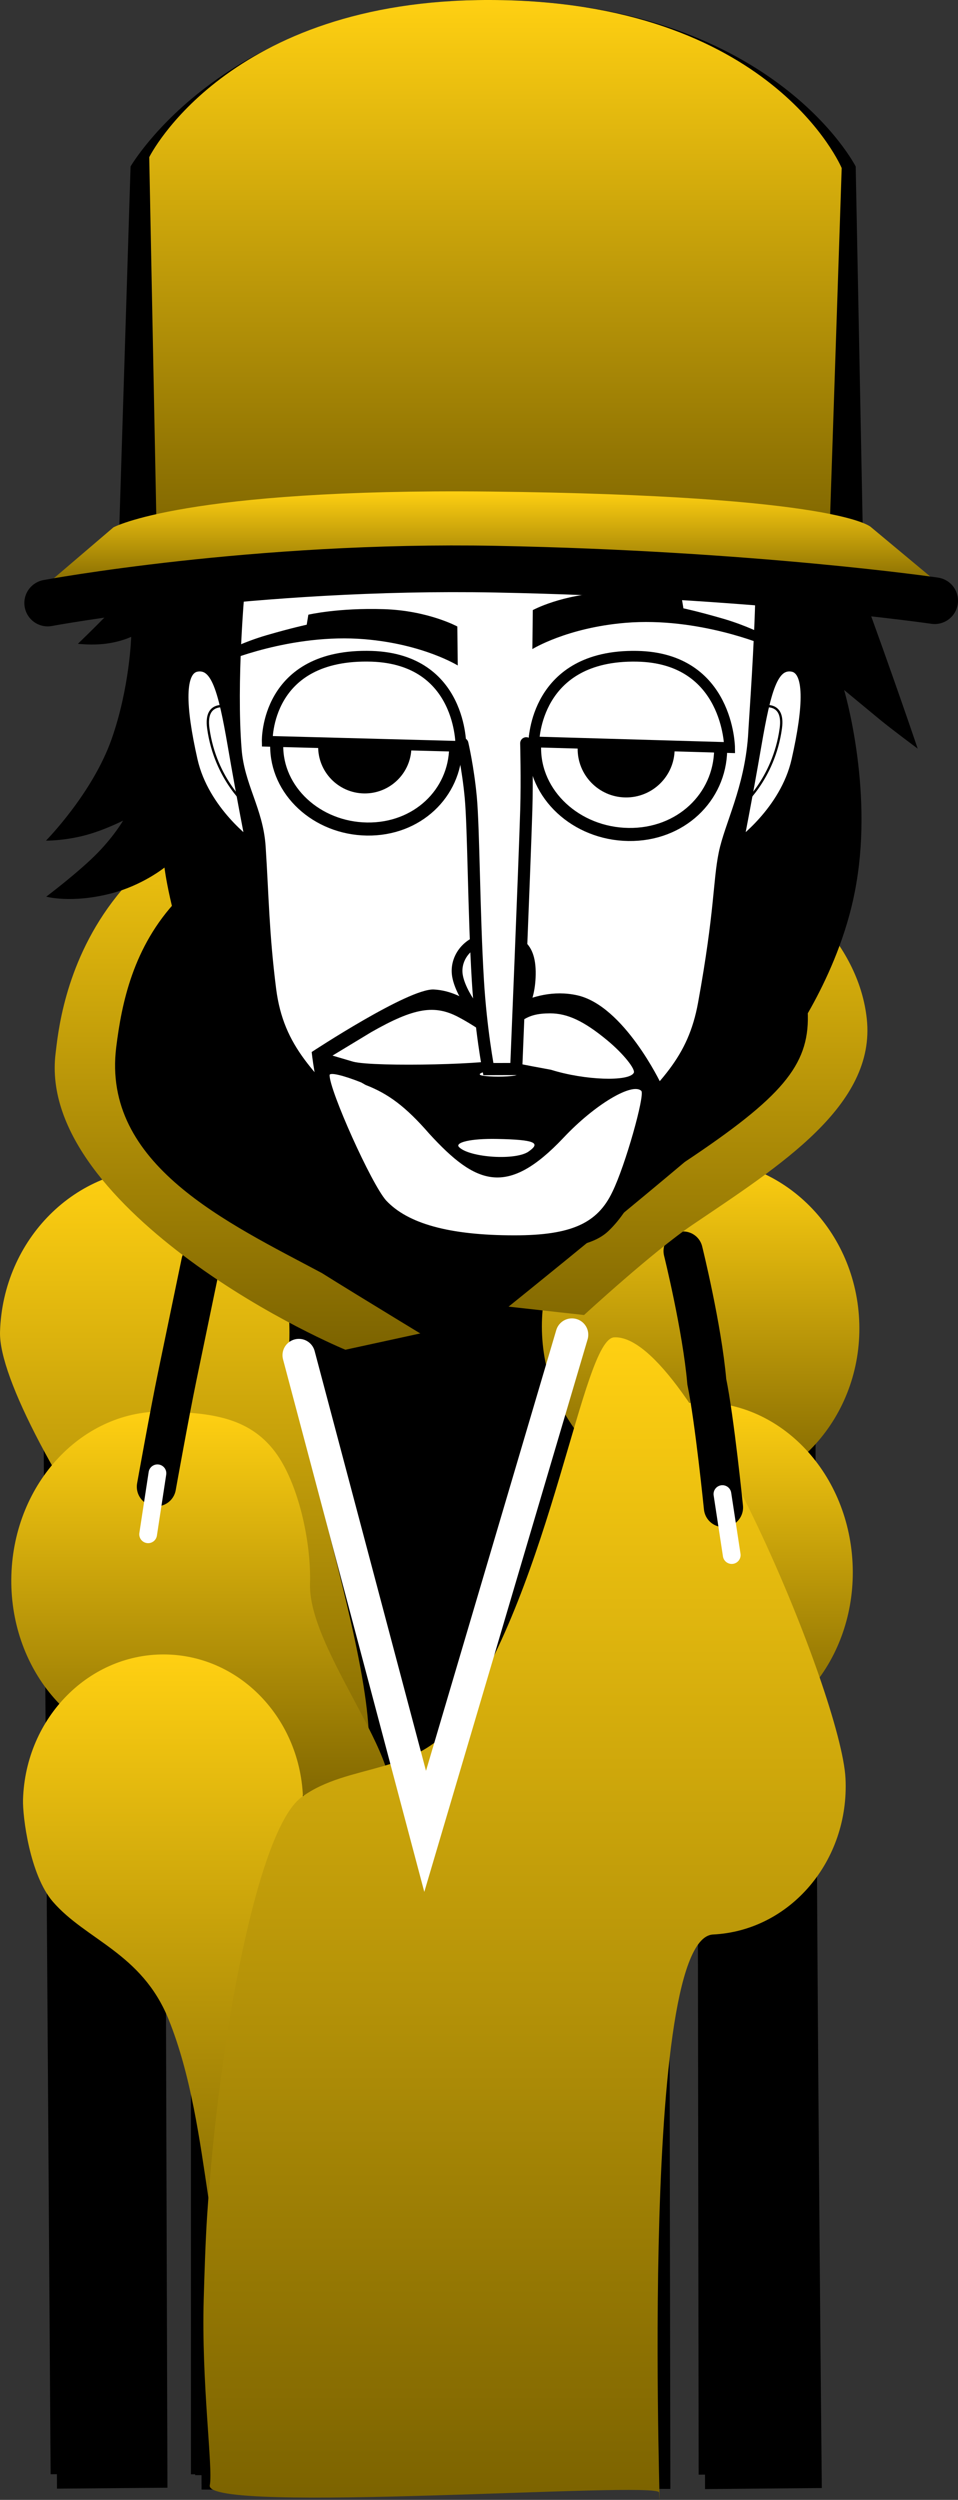 <svg version="1.1" xmlns="http://www.w3.org/2000/svg" xmlns:xlink="http://www.w3.org/1999/xlink" width="102.608" height="267.752" viewBox="0,0,102.608,267.752"><rect x="0" y="0" width="102.608" height="267.752" fill="#333333" stroke="none"/><defs><linearGradient x1="214.893" y1="165.557" x2="214.893" y2="232.55" gradientUnits="userSpaceOnUse" id="color-1"><stop offset="0" stop-color="#ffd012"/><stop offset="1" stop-color="#7c6300"/></linearGradient><linearGradient x1="216.644" y1="191.576" x2="216.644" y2="234.691" gradientUnits="userSpaceOnUse" id="color-2"><stop offset="0" stop-color="#ffd012"/><stop offset="1" stop-color="#7c6300"/></linearGradient><linearGradient x1="212.614" y1="217.594" x2="212.614" y2="285.587" gradientUnits="userSpaceOnUse" id="color-3"><stop offset="0" stop-color="#ffd012"/><stop offset="1" stop-color="#7c6300"/></linearGradient><linearGradient x1="270.172" y1="164.578" x2="270.172" y2="200.574" gradientUnits="userSpaceOnUse" id="color-4"><stop offset="0" stop-color="#ffd012"/><stop offset="1" stop-color="#7c6300"/></linearGradient><linearGradient x1="270.465" y1="190.597" x2="270.465" y2="226.589" gradientUnits="userSpaceOnUse" id="color-5"><stop offset="0" stop-color="#ffd012"/><stop offset="1" stop-color="#7c6300"/></linearGradient><linearGradient x1="251.313" y1="183.628" x2="251.313" y2="308.145" gradientUnits="userSpaceOnUse" id="color-6"><stop offset="0" stop-color="#ffd012"/><stop offset="1" stop-color="#7c6300"/></linearGradient><linearGradient x1="244.513" y1="123.681" x2="244.513" y2="184.96" gradientUnits="userSpaceOnUse" id="color-7"><stop offset="0" stop-color="#ffd012"/><stop offset="1" stop-color="#7c6300"/></linearGradient><linearGradient x1="248.198" y1="40.394" x2="248.198" y2="99.56" gradientUnits="userSpaceOnUse" id="color-8"><stop offset="0" stop-color="#ffd012"/><stop offset="1" stop-color="#7c6300"/></linearGradient><linearGradient x1="247.863" y1="93.022" x2="247.863" y2="103.71" gradientUnits="userSpaceOnUse" id="color-9"><stop offset="0" stop-color="#ffd012"/><stop offset="1" stop-color="#7c6300"/></linearGradient></defs><g transform="translate(-195.131,-40.394)"><g data-paper-data="{&quot;isPaintingLayer&quot;:true}" fill-rule="nonzero" stroke-linejoin="miter" stroke-miterlimit="10" stroke-dasharray="" stroke-dashoffset="0" style="mix-blend-mode: normal"><path d="M201.545,304.392c0,0 -0.635,-94.384 -0.793,-118.012c-0.055,-8.153 8.187,-36.761 40.202,-36.921c31.602,-0.158 39.857,29.487 39.849,36.897c-0.077,46.243 0.654,117.986 0.654,117.986l-10.497,0.096l-0.159,-114.843c0,0 0.075,-3.099 -2.816,-3.154c-3.434,-0.065 -2.945,3.116 -2.945,3.116l0.205,114.87l-48.214,0.072l-0.305,-115.233c0,0 0.279,-2.919 -2.886,-2.934c-3.111,-0.015 -2.816,2.909 -2.816,2.909l0.353,115.067z" fill="#ffffff" stroke="#000000" stroke-width="2" stroke-linecap="butt"/><path d="M216.581,304.406v-119.201c0,0 0.757,-9.731 0.757,-14.639c0,-4.498 -0.757,-13.687 -0.757,-13.687c0,0 2.673,-2.353 4.656,-3.748c1.983,-1.395 5.172,-2.804 5.172,-2.804c0,0 -0.602,40.109 14.56,40.039c15.435,-0.072 13.832,-40.039 13.832,-40.039c0,0 3.913,1.52 6.166,2.947c2.253,1.427 4.754,3.605 4.754,3.605c0,0 -0.757,9.425 -0.757,14.192c0,4.842 0.757,14.639 0.757,14.639v118.697z" fill="#ffffff" stroke="#000000" stroke-width="2" stroke-linecap="butt"/><g><path d="M202.23,305.936c0,0 -0.635,-94.384 -0.793,-118.012c-0.055,-8.153 8.187,-36.761 40.202,-36.921c31.602,-0.158 39.857,29.487 39.849,36.897c-0.077,46.243 0.654,117.986 0.654,117.986l-10.497,0.096l-0.159,-114.843c0,0 0.075,-3.099 -2.816,-3.154c-3.434,-0.065 -2.945,3.116 -2.945,3.116l0.205,114.87l-48.214,0.072l-0.305,-115.233c0,0 0.279,-2.919 -2.886,-2.934c-3.111,-0.015 -2.816,2.909 -2.816,2.909l0.353,115.067z" fill="#000000" stroke="#000000" stroke-width="2" stroke-linecap="butt"/><g stroke="none" stroke-width="0" stroke-linecap="butt"><path d="M226.119,184.068c-0.299,9.937 14.851,48.763 5.466,48.48c-9.385,-0.283 -36.75,-39.567 -36.451,-49.503c0.299,-9.937 8.149,-17.763 17.534,-17.48c9.385,0.283 13.75,8.567 13.451,18.503z" fill="url(#color-1)"/><path d="M228.336,210.056c-0.234,7.776 13.181,22.268 6.965,24.596c-1.727,0.647 -21.58,-7.028 -23.5,-7.086c-8.833,-0.266 -15.75,-8.537 -15.451,-18.473c0.299,-9.937 7.702,-17.776 16.534,-17.51c4.716,0.142 8.886,0.566 11.703,4.307c2.459,3.266 3.888,9.535 3.748,14.167z" fill="url(#color-2)"/><path d="M227.584,234.045c-0.266,8.833 1.806,51.791 -6.475,51.541c-4.134,-0.124 -3.067,-16.996 -7.94,-28.951c-2.885,-7.08 -8.84,-8.449 -12.386,-12.568c-2.459,-2.857 -3.241,-9.113 -3.186,-10.924c0.266,-8.833 7.194,-15.791 15.475,-15.541c8.281,0.249 14.778,7.612 14.512,16.444z" fill="url(#color-3)"/></g><g data-paper-data="{&quot;index&quot;:null}" stroke="none" stroke-width="0" stroke-linecap="butt"><path d="M269.278,164.598c9.377,-0.466 17.379,7.204 17.873,17.133c0.494,9.929 -6.708,18.356 -16.085,18.822c-9.377,0.466 -17.379,-7.204 -17.873,-17.133c-0.494,-9.929 6.708,-18.356 16.085,-18.822z" fill="url(#color-4)"/><path d="M269.571,190.615c8.826,-0.439 16.381,7.254 16.874,17.183c0.494,9.929 -6.26,18.334 -15.086,18.773c-8.826,0.439 -16.381,-7.254 -16.874,-17.183c-0.494,-9.929 6.26,-18.334 15.086,-18.773z" fill="url(#color-5)"/><path d="M260.913,183.632c8.274,-0.412 24.337,38.409 24.776,47.235c0.439,8.826 -5.913,16.314 -14.187,16.725c-8.274,0.412 -5.337,68.591 -5.776,59.765c-0.063,-1.259 -48.743,2.371 -48.125,-0.77c0.363,-1.844 -0.914,-10.947 -0.649,-20.025c0.072,-2.483 0.185,-6.114 0.363,-8.825c1.256,-19.175 5.438,-41.377 10.086,-44.83c5.067,-3.765 12.471,-2.26 16.794,-8.496c10.096,-14.562 13.307,-40.609 16.718,-40.779z" fill="url(#color-6)"/></g><path d="M256.389,183.351l-15.722,53.194c0,0 -1.099,-4.145 -2.067,-7.791c-2.277,-8.586 -11.461,-43.209 -11.461,-43.209" fill="none" stroke="#ffffff" stroke-width="3.5" stroke-linecap="round"/><g fill="none" stroke-linecap="round"><path d="M211.884,199.633c0,0 1.404,-7.836 2.227,-11.806c0.838,-4.04 2.536,-12.227 2.536,-12.227" stroke="#000000" stroke-width="4.2"/><path d="M211.994,198.193l-0.997,6.534" data-paper-data="{&quot;index&quot;:null}" stroke="#ffffff" stroke-width="1.9"/></g><g data-paper-data="{&quot;index&quot;:null}" fill="none" stroke-linecap="round"><path d="M268.298,174.391c0,0 2.03,8.187 2.536,13.999c0.823,3.97 1.784,13.467 1.784,13.467" stroke="#000000" stroke-width="4.2"/><path d="M272.507,200.418l0.997,6.534" data-paper-data="{&quot;index&quot;:null}" stroke="#ffffff" stroke-width="1.9"/></g><g stroke="none" stroke-width="0" stroke-linecap="butt"><path d="M287.968,149.506c1.018,9.302 -9.38,15.785 -18.666,22.073c-4.24,2.871 -11.615,9.663 -11.615,9.663l-8.653,-0.961l-6.748,2.467l-10.163,2.213c0,0 -8.339,-3.433 -16.648,-9.565c-7.69,-5.675 -15.444,-13.714 -14.388,-22.193c0.479,-3.847 2.555,-29.511 39.405,-29.522c22.262,-0.006 45.803,10.529 47.477,25.825z" fill="url(#color-7)"/><path d="M281.656,149.152c0.105,5.347 -2.785,8.772 -13.184,15.696c-10.831,9.126 -24.979,20.403 -24.979,20.403c0,0 -10.293,-6.242 -13.885,-8.503c-10.062,-5.377 -23.601,-11.589 -22.026,-24.217c1.151,-9.223 4.789,-24.475 34.785,-25.213c12.59,-0.31 39.108,12.542 39.289,21.834z" fill="#000000"/></g></g><path d="M203.474,109.349c0,0 6.163,-5.922 6.292,-6.788c0.337,-2.271 -0.168,-40.173 35.968,-41.574c44.636,-0.914 39.015,35.349 41.531,42.19c3.45,9.381 6.157,17.4 6.157,17.4c0,0 -2.767,-2.054 -4.08,-3.134c-1.224,-1.008 -3.801,-3.146 -3.801,-3.146c0,0 3.091,10.348 1.311,20.695c-1.562,9.481 -7.298,17.225 -7.298,17.225l-1.155,-2.347c0,0 -1.023,2.198 -2.16,3.333c-1.137,1.135 -3.439,2.913 -3.439,2.913l-0.092,-3.704c0,0 -7.06,11.018 -24.351,10.872c-16.306,-0.255 -26.072,-10.675 -26.072,-10.675l-0.116,2.655c0,0 -3.895,-3.293 -6.181,-9.708c-2.725,-7.646 -3.239,-12.243 -3.239,-12.243c0,0 -2.339,1.899 -5.717,2.774c-4.233,1.097 -6.947,0.345 -6.947,0.345c0,0 3.608,-2.717 5.584,-4.77c1.76,-1.828 2.647,-3.377 2.647,-3.377c0,0 -2.108,1.085 -4.233,1.618c-2.217,0.556 -4.03,0.531 -4.03,0.531c0,0 4.975,-5.037 7.031,-10.874c1.941,-5.511 2.1,-10.957 2.1,-10.957c0,0 -1.362,0.662 -3.33,0.795c-1.248,0.085 -2.378,-0.049 -2.378,-0.049z" fill="#000000" stroke="none" stroke-width="1.5" stroke-linecap="butt"/><path d="M220.26,120.671c-0.577,-7.293 0.335,-17.154 0.335,-17.154c0,0 3.411,-0.041 13.914,-3.144c8.07,-2.384 20.547,-9.487 20.547,-9.487c0,0 -2.16,3.005 -3.408,4.46c-1.327,1.547 -3.993,4.563 -3.993,4.563c0,0 7.838,-1.668 14.675,-4.729c8.568,-3.536 10.593,-6.053 12.95,-4.593c2.783,1.724 1.03,23.183 0.718,28.741c-0.422,5.669 -2.533,9.5 -3.15,12.521c-0.617,3.021 -0.41,6.137 -2.206,16.04c-1.121,6.18 -4.162,8.925 -10.019,14.661c-5.858,5.736 -9.054,9.253 -13.014,9.322c-3.811,0.066 -8.936,-5.1 -13.935,-10.382c-5.324,-5.625 -8.875,-8.477 -9.716,-15.14c-0.757,-6 -0.777,-9.909 -1.123,-15.248c-0.253,-3.903 -2.261,-6.445 -2.576,-10.428z" fill="#ffffff" stroke="#000000" stroke-width="1.5" stroke-linecap="butt"/><path d="M268.33,105.551c0,0 1.524,0.318 4.256,1.11c2.495,0.724 4.449,1.744 4.449,1.744l0.195,1.17c0,0 -7.25,-3.13 -15.116,-2.471c-6.29,0.527 -9.963,2.812 -9.963,2.812l0.046,-4.177c0,0 3.127,-1.704 7.864,-1.856c4.904,-0.157 8.091,0.591 8.091,0.591z" data-paper-data="{&quot;index&quot;:null}" fill="#000000" stroke="none" stroke-width="1.5" stroke-linecap="butt"/><path d="" fill="#ffffff" stroke="#000000" stroke-width="1.4" stroke-linecap="butt"/><path d="" fill="#ffffff" stroke="#000000" stroke-width="1.9" stroke-linecap="butt"/><path d="M247.892,150.098c-1.034,0 -3.538,-3.26 -3.787,-5.364c-0.222,-1.882 1.315,-3.828 3.787,-3.828c2.472,0 4.202,0.491 4.03,4.189c-0.146,3.138 -1.558,5.003 -4.03,5.003z" fill="#ffffff" stroke="#000000" stroke-width="1.15" stroke-linecap="butt"/><path d="M221.959,130.794c0,0 -4.932,-3.517 -6.164,-8.975c-1.296,-5.743 -1.461,-9.733 0.48,-9.992c1.941,-0.259 2.703,2.377 3.733,8.356c1.029,5.979 1.951,10.611 1.951,10.611z" data-paper-data="{&quot;index&quot;:null}" fill="#ffffff" stroke="#000000" stroke-width="1" stroke-linecap="butt"/><path d="M221.757,126.847c0,0 -3.564,-2.923 -4.318,-8.451c-0.421,-3.083 2.157,-2.28 2.157,-2.28" fill="none" stroke="#000000" stroke-width="0.25" stroke-linecap="round"/><path d="M224.77,120.191c0.071,-4.892 4.838,-8.936 10.211,-8.858c5.373,0.078 9.027,4.248 8.956,9.14c-0.071,4.892 -4.124,8.794 -9.497,8.716c-5.373,-0.078 -9.742,-4.107 -9.671,-8.999z" fill="#ffffff" stroke="#000000" stroke-width="1.4" stroke-linecap="butt"/><path d="M229.208,120.309c0.04,-2.758 2.309,-4.962 5.067,-4.922c2.758,0.04 4.962,2.309 4.922,5.067c-0.04,2.758 -2.309,4.962 -5.067,4.922c-2.758,-0.04 -4.962,-2.309 -4.922,-5.067z" fill="#000000" stroke="none" stroke-width="1.5" stroke-linecap="butt"/><path d="" fill="#ffffff" stroke="#000000" stroke-width="1.4" stroke-linecap="butt"/><path d="" fill="#000000" stroke="none" stroke-width="1.5" stroke-linecap="butt"/><path d="" fill="#ffffff" stroke="#000000" stroke-width="1.15" stroke-linecap="butt"/><path d="M223.752,119.79c0,0 -0.247,-9.458 11.198,-9.103c9.714,0.333 9.547,9.652 9.547,9.652z" fill="#ffffff" stroke="#000000" stroke-width="1.15" stroke-linecap="butt"/><path d="" fill="#000000" stroke="none" stroke-width="1.5" stroke-linecap="butt"/><path d="M276.193,120.183c1.029,-5.979 1.791,-8.615 3.733,-8.356c1.941,0.259 1.776,4.249 0.48,9.992c-1.232,5.458 -6.164,8.975 -6.164,8.975c0,0 0.922,-4.633 1.951,-10.611z" data-paper-data="{&quot;index&quot;:null}" fill="#ffffff" stroke="#000000" stroke-width="1" stroke-linecap="butt"/><path d="M276.605,116.116c0,0 2.578,-0.803 2.157,2.28c-0.754,5.527 -4.318,8.451 -4.318,8.451" data-paper-data="{&quot;index&quot;:null}" fill="none" stroke="#000000" stroke-width="0.25" stroke-linecap="round"/><g><g stroke="none" stroke-width="0" stroke-linecap="butt"><path d="M207.782,100.894l1.333,-42.667c0,0 10.332,-17.902 38.5,-17.833c30.168,0.074 39.167,17.833 39.167,17.833l0.833,42.833z" fill="#000000"/><path d="M211.948,99.56l-0.833,-42.333c0,0 8.332,-16.902 36.5,-16.833c30.168,0.074 37.667,18 37.667,18l-1.333,40z" fill="url(#color-8)"/></g><path d="M199.28,103.71l8,-6.833c0,0 7.61,-4.19 40.333,-3.833c37.84,0.413 40.833,3.833 40.833,3.833l8,6.667c0,0 -31.961,-1.446 -48,-1.418c-16.344,0.028 -49.167,1.585 -49.167,1.585z" fill="url(#color-9)" stroke="none" stroke-width="0" stroke-linecap="butt"/><path d="M200.239,104.983c0,0 22.127,-4.123 48.001,-3.626c27.539,0.53 46.999,3.376 46.999,3.376" fill="none" stroke="#000000" stroke-width="5" stroke-linecap="round"/></g><g stroke-linecap="butt"><path d="M252.386,120.415c0.074,-5.087 5.031,-9.293 10.619,-9.212c5.587,0.081 9.387,4.418 9.314,9.505c-0.074,5.087 -4.288,9.145 -9.875,9.064c-5.587,-0.081 -10.131,-4.271 -10.057,-9.358z" fill="#ffffff" stroke="#000000" stroke-width="1.4"/><path d="M257.001,120.537c0.042,-2.868 2.401,-5.16 5.269,-5.119c2.869,0.042 5.16,2.401 5.119,5.269c-0.042,2.868 -2.401,5.16 -5.269,5.119c-2.868,-0.042 -5.16,-2.401 -5.119,-5.269z" fill="#000000" stroke="none" stroke-width="1.5"/><path d="M252.315,119.861c0,0 0.066,-9.375 11.024,-9.177c9.849,0.172 9.937,9.783 9.937,9.783z" fill="#ffffff" stroke="#000000" stroke-width="1.15"/></g><path d="M228.159,106.23c0,0 3.187,-0.748 8.091,-0.591c4.736,0.151 7.864,1.856 7.864,1.856l0.046,4.177c0,0 -3.674,-2.285 -9.963,-2.812c-7.866,-0.659 -15.116,2.471 -15.116,2.471l0.195,-1.17c0,0 1.954,-1.02 4.449,-1.744c2.732,-0.792 4.256,-1.11 4.256,-1.11z" data-paper-data="{&quot;index&quot;:null}" fill="#000000" stroke="none" stroke-width="1.5" stroke-linecap="butt"/><g data-paper-data="{&quot;index&quot;:null}" stroke="none" stroke-linecap="butt"><path d="M265.932,156.473c0,0 -0.295,10.691 -5.645,15.781c-2.346,2.232 -7.383,1.983 -11.97,1.955c-4.243,-0.026 -9.14,0.76 -11.421,-1.378c-7.13,-6.684 -8.381,-19.76 -8.381,-19.76c0,0 10.379,-6.837 13.088,-6.696c3.623,0.19 6.128,3.362 6.128,3.362c0,0 4.154,-3.858 9.212,-2.743c5.016,1.106 8.989,9.478 8.989,9.478z" fill="#000000" stroke-width="0"/><path d="M260.162,151.812c1.775,1.465 3.091,3.157 2.841,3.503c-0.522,0.936 -5.222,0.798 -8.855,-0.341c-11.733,-2.151 -7.044,-1.786 -5.796,-2.893c2.43,-2.158 2.903,-3.15 5.701,-3.15c1.858,0 3.625,0.826 6.11,2.881z" data-paper-data="{&quot;noHover&quot;:false,&quot;origItem&quot;:[&quot;Path&quot;,{&quot;applyMatrix&quot;:true,&quot;segments&quot;:[[[841.91979,350.63557],[0.69532,0],[-1.04688,0]],[[840.73229,351.65565],[0,-0.89828],[0,0.62422]],[[841.96667,352.75185],[-1.1172,-0.35018],[1.35938,0.4263]],[[845.11511,352.90411],[-0.19532,0.35016],[0.09376,-0.12942]],[[844.04479,351.65565],[0.66408,0.5481],[-0.92968,-0.76886]]],&quot;closed&quot;:true,&quot;fillColor&quot;:[0,0,0]}]}" fill="#ffffff" stroke-width="0.5"/><path d="M234.872,150.955c4.635,-2.645 6.82,-2.99 9.43,-1.586c1.775,0.936 5.728,3.506 4.956,4.361c-0.689,0.671 -13.989,0.972 -16.285,0.382l-2.229,-0.657l4.129,-2.5z" data-paper-data="{&quot;noHover&quot;:false,&quot;origItem&quot;:[&quot;Path&quot;,{&quot;applyMatrix&quot;:true,&quot;segments&quot;:[[834.77903,351.32831],[833.23215,352.22659],[[834.06027,352.45497],[0,0],[0.85938,0.22076]],[[838.96651,352.32555],[-0.2578,0.25122],[0.28906,-0.31972]],[[838.11495,350.75737],[0.66406,0.35018],[-0.97656,-0.52526]],[[834.77901,351.32831],[1.73438,-0.98964],[0,0]]],&quot;closed&quot;:true,&quot;fillColor&quot;:[0,0,0]}]}" fill="#ffffff" stroke-width="0.5"/><path d="M250.228,155.603c-0.835,0.142 -2.643,0.143 -3.394,0c-0.835,-0.122 0.063,-0.546 1.65,-0.546c1.587,0 2.517,0.424 1.744,0.546z" data-paper-data="{&quot;noHover&quot;:false,&quot;origItem&quot;:[&quot;Path&quot;,{&quot;applyMatrix&quot;:true,&quot;segments&quot;:[[[839.77903,352.94977],[0.59376,0],[-0.59374,0]],[[839.25559,353.04873],[-0.3125,-0.04568],[0.28126,0.05328]],[[840.32591,353.04873],[-0.3125,0.05328],[0.28906,-0.04568]]],&quot;closed&quot;:true,&quot;fillColor&quot;:[0,0,0]}]}" fill="#ffffff" stroke-width="0.5"/><path d="M248.392,162.382c4.072,0.081 4.634,0.425 3.423,1.3c-1.336,1.058 -6.443,0.701 -7.528,-0.438c-0.438,-0.468 1.182,-0.923 4.105,-0.862z" data-paper-data="{&quot;noHover&quot;:false,&quot;origItem&quot;:[&quot;Path&quot;,{&quot;applyMatrix&quot;:true,&quot;segments&quot;:[[[839.73229,355.69029],[0,0],[-1.09374,-0.02284]],[[838.30261,355.91867],[-0.16406,-0.1751],[0.40626,0.4263]],[[840.91979,356.07093],[-0.5,0.39584],[0.45312,-0.32734]],[[839.73229,355.69031],[1.52344,0.03044],[0,0]]],&quot;closed&quot;:true,&quot;fillColor&quot;:[0,0,0]}]}" fill="#ffffff" stroke-width="0.5"/><path d="M234.283,156.597c2.422,0.936 4.279,2.297 6.827,5.227c4.993,5.462 8.34,6.82 14.374,0.432c3.383,-3.601 7.4,-5.954 8.339,-5.018c0.397,0.448 -1.704,7.969 -3.103,10.818c-1.587,3.337 -4.363,4.651 -10.481,4.651c-7.057,0 -11.461,-1.278 -13.757,-3.74c-1.587,-1.79 -6.051,-11.749 -6.051,-13.417c0,-0.346 1.552,0.048 3.389,0.781z" data-paper-data="{&quot;noHover&quot;:false,&quot;origItem&quot;:[&quot;Path&quot;,{&quot;applyMatrix&quot;:true,&quot;segments&quot;:[[[834.37287,353.37609],[0,0],[-0.6875,-0.27406]],[[833.10725,353.07921],[0,-0.12942],[0,0.62422]],[[835.37287,358.01213],[-0.59374,-0.6699],[0.85938,0.92112]],[[840.39631,359.35955],[-2.64062,0],[2.28906,0]],[[844.25569,357.68479],[-0.59376,1.24846],[0.52344,-1.06576]],[[845.41975,353.70343],[0.14844,0.16748],[-0.35156,-0.35018]],[[842.49007,355.52283],[1.26562,-1.34742],[-2.25782,2.39034]],[[836.91975,355.34775],[2.2422,2.54258],[-0.95312,-1.0962]],[[834.37287,353.37611],[0.90626,0.35016],[0,0]]],&quot;closed&quot;:true,&quot;fillColor&quot;:[0,0,0]}]}" fill="#ffffff" stroke-width="0.5"/></g><path d="M251.494,120.004c0,0 0.103,3.97 0.006,7.127c-0.192,6.251 -1.081,27.761 -1.081,27.761l-2.982,0.009c0,0 -0.803,-4.173 -1.123,-9.5c-0.434,-7.211 -0.45,-16.293 -0.763,-19.632c-0.298,-3.165 -0.896,-5.715 -0.896,-5.715" fill="#ffffff" stroke="#000000" stroke-width="1.3" stroke-linecap="round"/></g></g></svg>